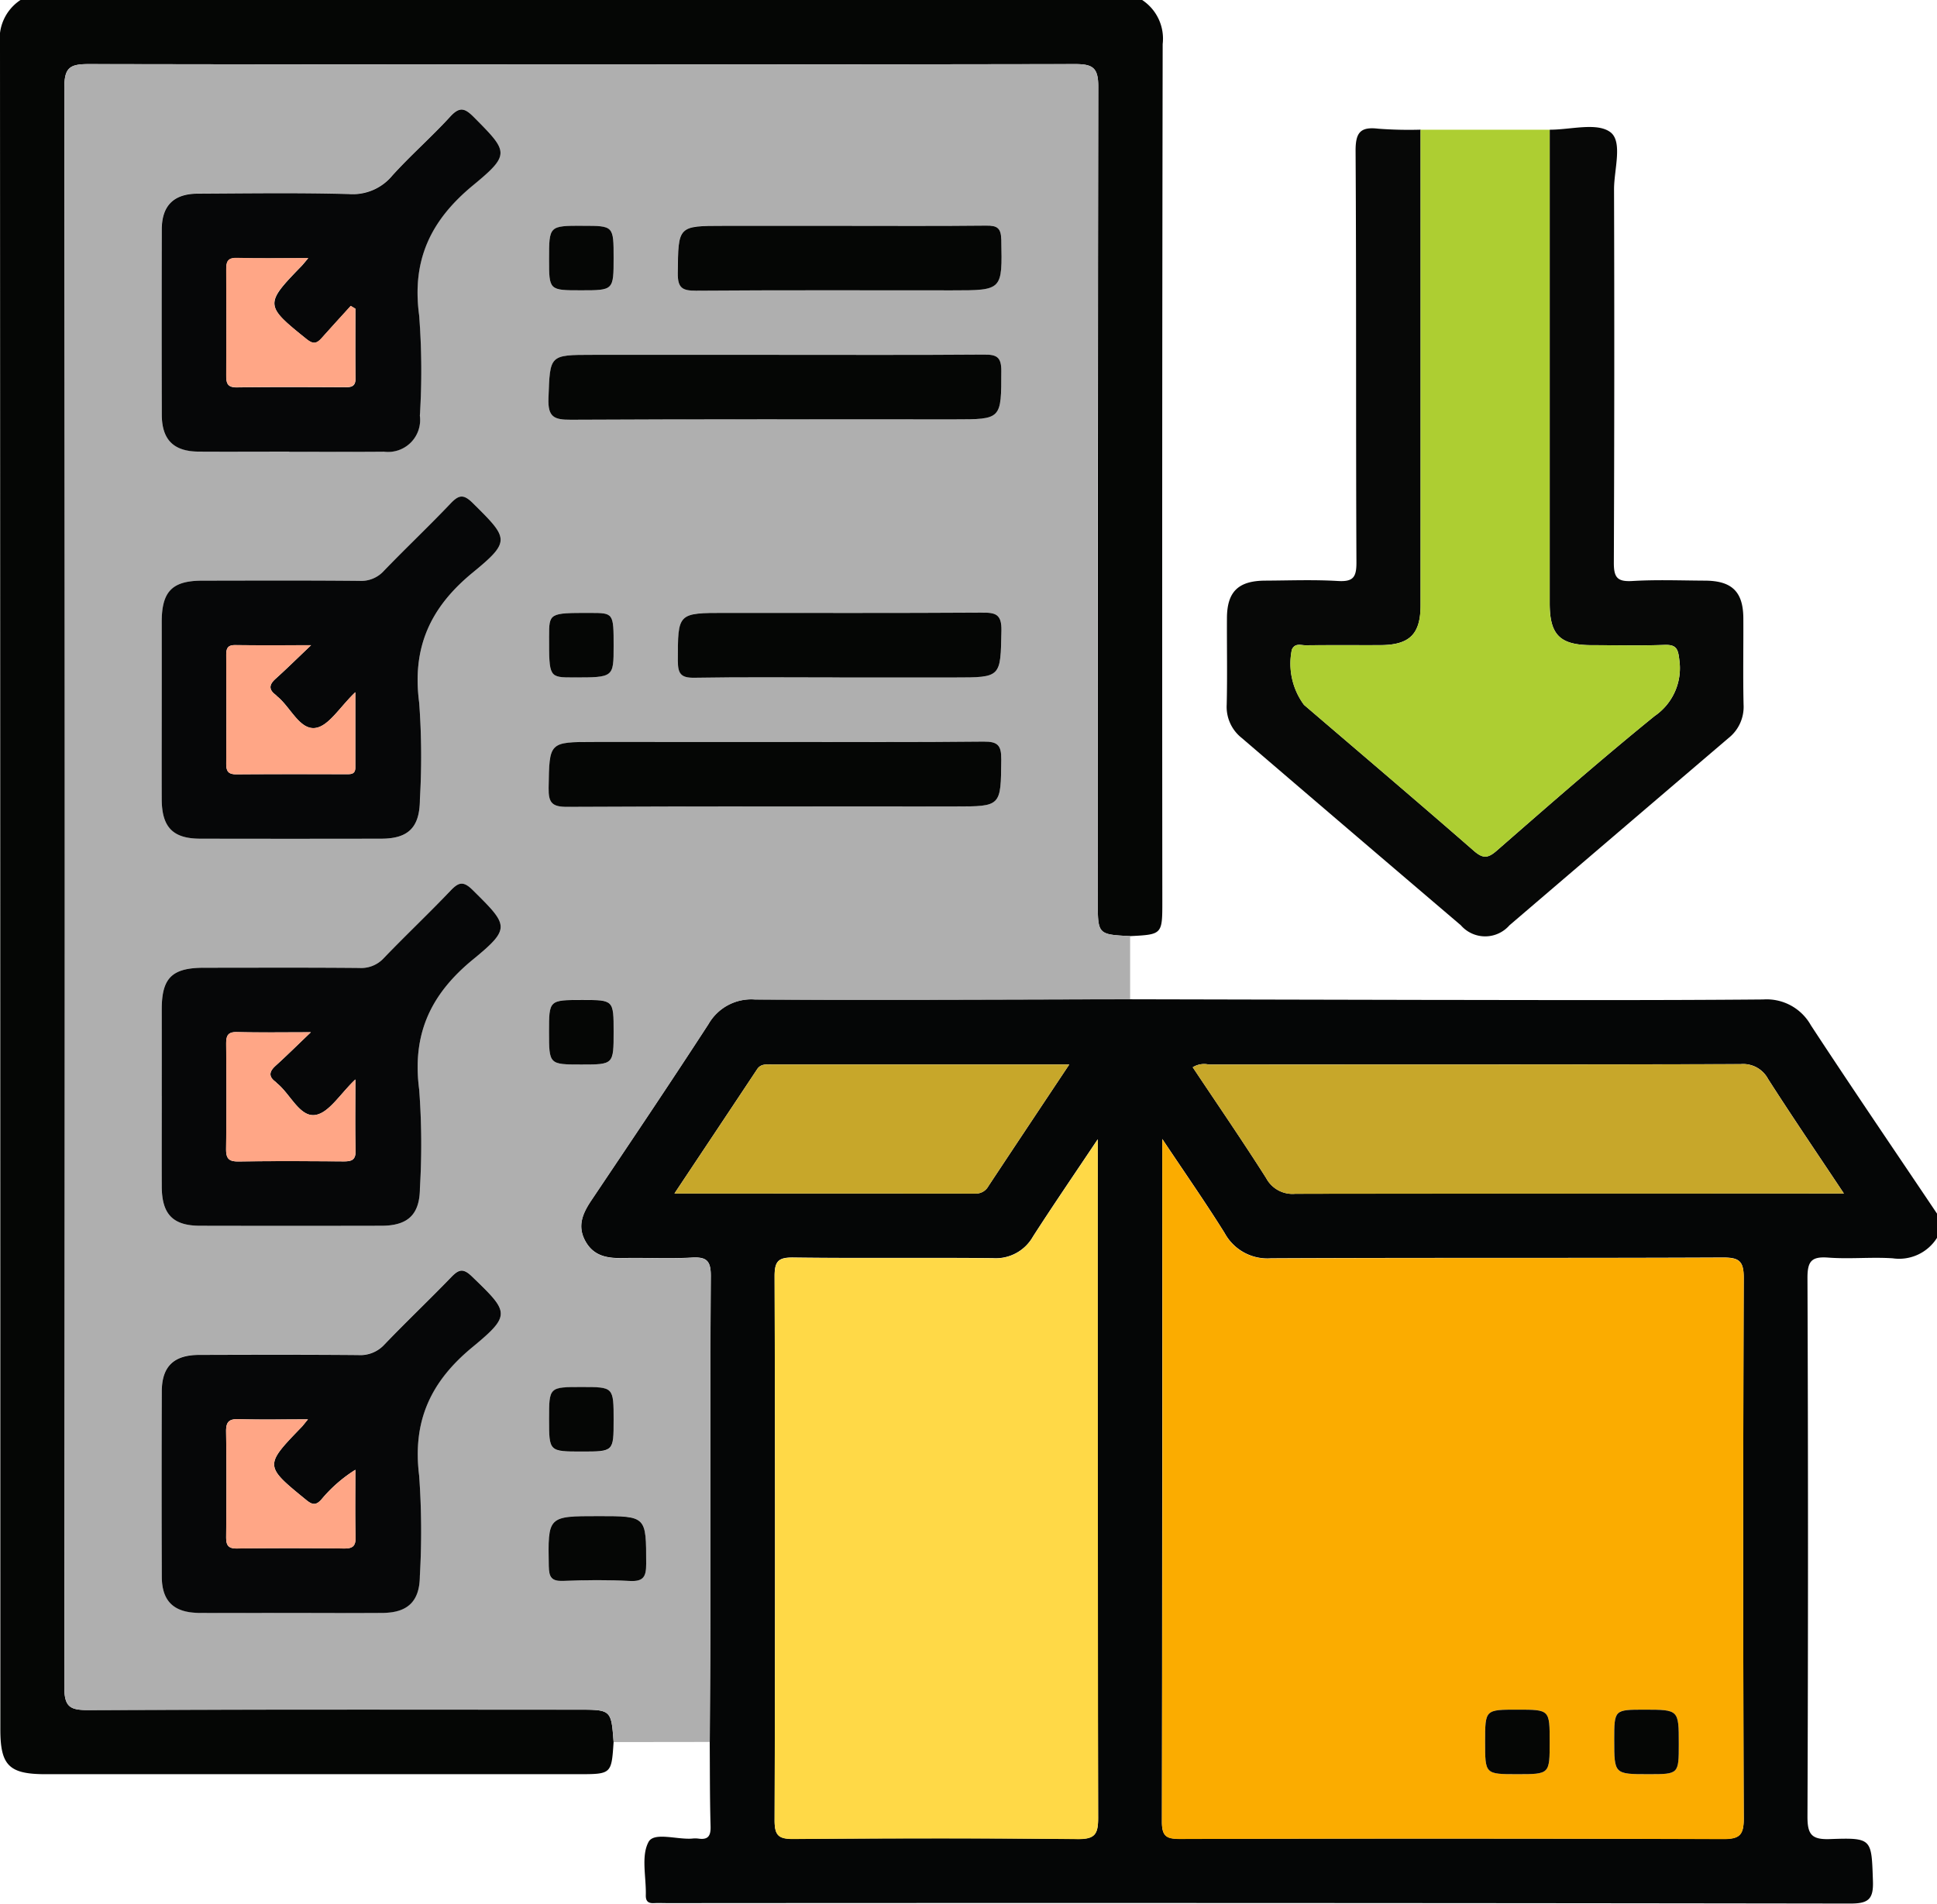 <svg id="Grupo_1083992" data-name="Grupo 1083992" xmlns="http://www.w3.org/2000/svg" xmlns:xlink="http://www.w3.org/1999/xlink" width="161.729" height="158.982" viewBox="0 0 161.729 158.982">
  <defs>
    <clipPath id="clip-path">
      <rect id="Rectángulo_361648" data-name="Rectángulo 361648" width="161.729" height="158.982" fill="none"/>
    </clipPath>
  </defs>
  <g id="Grupo_1083991" data-name="Grupo 1083991" clip-path="url(#clip-path)">
    <path id="Trazado_716760" data-name="Trazado 716760" d="M189.526,247.1q12.119.027,24.239.052c9.54.009,19.08.047,28.62-.036a4.232,4.232,0,0,1,3.987,2.165c3.456,5.275,7.01,10.486,10.526,15.721v2.02a3.731,3.731,0,0,1-3.7,1.711c-1.789-.117-3.6.076-5.385-.059-1.4-.106-1.736.307-1.731,1.715q.088,22.473,0,44.947c-.006,1.507.336,1.959,1.886,1.9,3.539-.127,3.457-.036,3.58,3.494.054,1.536-.379,1.892-1.9,1.89q-49.343-.071-98.686-.036c-.393,0-.787-.019-1.179,0-.491.029-.707-.156-.693-.669.04-1.508-.407-3.263.229-4.441.459-.851,2.381-.179,3.646-.28a2.191,2.191,0,0,1,.5,0c.807.123,1.056-.2,1.033-1.016-.068-2.354-.054-4.71-.072-7.066.018-3.815.049-7.63.052-11.445.008-9.147-.026-18.294.035-27.441.008-1.281-.336-1.628-1.584-1.556-1.9.109-3.817,0-5.724.04-1.3.03-2.464-.142-3.165-1.418s-.215-2.339.513-3.423c3.278-4.883,6.563-9.762,9.764-14.695a4.111,4.111,0,0,1,3.882-2.062c10.44.052,20.881,0,31.322-.02m2.691,11.678v1.307q0,27.858-.03,55.716c0,1.257.432,1.423,1.532,1.42q22.648-.051,45.3.011c1.388.005,1.752-.312,1.746-1.727q-.086-22.555,0-45.111c.005-1.423-.373-1.728-1.753-1.721-12.573.058-25.146.005-37.719.066a4.055,4.055,0,0,1-3.863-2.1c-1.568-2.517-3.269-4.951-5.212-7.865m-5.39.021c-2.006,3-3.747,5.543-5.411,8.132a3.562,3.562,0,0,1-3.336,1.8c-5.554-.058-11.109.019-16.662-.054-1.256-.017-1.576.3-1.572,1.565q.071,22.713,0,45.427c0,1.27.325,1.571,1.575,1.562,7.91-.06,15.821-.073,23.732.008,1.457.015,1.709-.427,1.706-1.775q-.069-27.424-.031-54.849V258.8m62.3,4.519c-2.219-3.336-4.319-6.42-6.329-9.561a2.356,2.356,0,0,0-2.285-1.244c-14.8.042-29.606.027-44.409.036a1.776,1.776,0,0,0-1.345.229c2.071,3.109,4.157,6.147,6.131,9.257a2.489,2.489,0,0,0,2.419,1.308q22.036-.059,44.073-.026Zm-64.678-10.776c-8.511,0-16.689,0-24.868,0-.44,0-.888-.062-1.195.4-2.245,3.386-4.5,6.764-6.9,10.373,8.577,0,16.852,0,25.126.008a1.183,1.183,0,0,0,1.086-.617c2.183-3.3,4.38-6.6,6.755-10.166" transform="translate(-95.168 -163.646)" fill="#050606"/>
    <path id="Trazado_716761" data-name="Trazado 716761" d="M95.364,0a3.867,3.867,0,0,1,1.713,3.682q-.062,35.8-.029,71.592c0,2.769,0,2.769-2.691,2.906-2.7-.138-2.7-.138-2.7-2.949q0-34,.041-68c0-1.593-.473-1.881-1.945-1.878q-41.167.065-82.335,0c-1.548,0-2.048.256-2.046,1.953q.083,66.819,0,133.638c0,1.609.5,1.876,1.953,1.87,13.638-.053,27.277-.031,40.915-.031,2.793,0,2.793,0,2.992,2.708-.178,2.68-.178,2.68-2.975,2.68H3.8c-3.039,0-3.771-.724-3.771-3.736Q.028,74.061,0,3.689A3.859,3.859,0,0,1,1.712,0Z" transform="translate(0)" fill="#050605"/>
    <path id="Trazado_716762" data-name="Trazado 716762" d="M69.8,155.974l-8.027.01c-.2-2.708-.2-2.708-2.992-2.708-13.638,0-27.277-.022-40.915.031-1.456.006-1.955-.261-1.953-1.87q.077-66.819,0-133.638c0-1.7.5-1.956,2.045-1.953q41.168.074,82.335,0c1.472,0,1.949.285,1.945,1.878q-.089,34-.041,68c0,2.811,0,2.811,2.7,2.949v5.278c-10.441.018-20.882.072-31.322.021a4.111,4.111,0,0,0-3.882,2.062c-3.2,4.933-6.486,9.812-9.764,14.7-.728,1.084-1.215,2.146-.513,3.423s1.861,1.448,3.165,1.418c1.908-.044,3.822.069,5.724-.04,1.248-.072,1.593.276,1.584,1.556-.061,9.147-.027,18.294-.035,27.442,0,3.815-.034,7.63-.052,11.445M34.688,48.211c2.635,0,5.27.018,7.9-.006a2.672,2.672,0,0,0,3-3,59.864,59.864,0,0,0-.061-8.4c-.618-4.612.965-7.932,4.511-10.853,3.145-2.591,2.92-2.8.054-5.69-.753-.758-1.187-.892-1.973-.033-1.55,1.693-3.292,3.212-4.829,4.917a4.283,4.283,0,0,1-3.63,1.544c-4.2-.115-8.409-.054-12.613-.033-2,.01-3,.993-3.008,2.984q-.03,7.734,0,15.468c.006,2.1.983,3.075,3.075,3.091,2.523.019,5.046,0,7.569,0m.066,96.984c2.579,0,5.158.014,7.737,0,2.106-.014,3.09-.982,3.105-3.064a64.835,64.835,0,0,0-.058-8.4c-.561-4.519.92-7.82,4.432-10.717,3.3-2.72,3.064-2.937-.035-5.926-.737-.71-1.107-.566-1.725.074-1.828,1.9-3.743,3.709-5.563,5.612a2.732,2.732,0,0,1-2.2.888c-4.429-.038-8.858-.027-13.287-.013-2.118.007-3.1.968-3.111,3.052q-.025,7.734,0,15.468c.007,2.062,1.011,3.013,3.14,3.026,2.523.015,5.046,0,7.569,0M24.04,69.672c0,2.522-.006,5.044,0,7.566.008,2.339.927,3.293,3.209,3.3q7.568.017,15.137,0c2.28,0,3.2-.962,3.212-3.3a60.814,60.814,0,0,0-.061-8.062c-.6-4.587.9-7.938,4.478-10.866,3.213-2.632,2.976-2.851-.008-5.807-.767-.76-1.161-.684-1.849.041-1.814,1.909-3.73,3.721-5.558,5.617a2.56,2.56,0,0,1-2.054.845c-4.372-.043-8.746-.024-13.119-.018-2.514,0-3.382.893-3.387,3.455q-.007,3.615,0,7.229m0,32.339c0,2.522-.007,5.044,0,7.566.008,2.335.928,3.283,3.219,3.287q7.568.016,15.137,0c2.22,0,3.187-.955,3.2-3.14a61.064,61.064,0,0,0-.06-8.23c-.6-4.592.918-7.936,4.487-10.863C53.231,88,52.993,87.785,50,84.822c-.78-.772-1.172-.653-1.849.057-1.817,1.906-3.732,3.719-5.558,5.617a2.559,2.559,0,0,1-2.058.836c-4.316-.042-8.634-.021-12.951-.018-2.685,0-3.54.838-3.545,3.467q-.007,3.615,0,7.229M75.317,72.457H60.161c-3.808,0-3.751,0-3.813,3.843-.02,1.251.294,1.583,1.565,1.577,10.778-.055,21.555-.031,32.333-.031,3.905,0,3.856,0,3.895-3.927.011-1.173-.286-1.5-1.479-1.49-5.781.065-11.563.029-17.345.029m.04-32.328H60.033c-3.659,0-3.562,0-3.7,3.633-.059,1.575.478,1.793,1.875,1.786,10.665-.057,21.331-.031,32-.031,3.982,0,3.93,0,3.936-4.056,0-1.166-.4-1.361-1.441-1.353-5.782.044-11.563.021-17.345.021m5.281,26.94h9.6c3.914,0,3.839,0,3.916-3.915.027-1.386-.5-1.5-1.646-1.5-7.128.045-14.257.023-21.385.023-4.02,0-3.981,0-3.985,4,0,1.07.246,1.435,1.379,1.415,4.04-.07,8.082-.027,12.123-.027m.121-37.716H70.993c-3.88,0-3.825,0-3.865,3.959-.012,1.22.371,1.463,1.513,1.455,7.128-.052,14.257-.026,21.385-.026,4.234,0,4.2,0,4.112-4.213-.02-.99-.335-1.2-1.256-1.194-4.041.044-8.082.019-12.124.019M60.5,137.112c-4.249,0-4.218,0-4.145,4.172.017.93.228,1.277,1.211,1.238,1.848-.075,3.706-.094,5.552,0,1.151.062,1.371-.365,1.37-1.422,0-3.993.033-3.993-3.988-3.993m-1.343-43.1c-2.778,0-2.778,0-2.778,2.653,0,2.735,0,2.735,2.7,2.735s2.694,0,2.694-2.737c0-2.651,0-2.651-2.612-2.651m2.612-29.537c0-2.789,0-2.789-1.967-2.79-3.422,0-3.422,0-3.422,2.009,0,3.378,0,3.378,2.051,3.379,3.338,0,3.338,0,3.338-2.6M59.189,29.352c-2.808,0-2.808,0-2.807,2.792,0,2.6,0,2.6,2.667,2.6,2.723,0,2.723,0,2.723-2.708,0-2.68,0-2.68-2.582-2.68m2.582,99.768c0-2.784,0-2.784-2.647-2.784-2.743,0-2.743,0-2.744,2.688s0,2.7,2.731,2.7c2.659,0,2.659,0,2.659-2.6" transform="translate(-10.538 -10.495)" fill="#afafaf"/>
    <path id="Trazado_716763" data-name="Trazado 716763" d="M330.213,31.627c1.732.006,3.935-.628,5.058.2,1.066.788.311,3.136.316,4.794q.047,15.572-.017,31.144c-.007,1.255.28,1.628,1.551,1.552,2.014-.12,4.04-.04,6.061-.03,2.246.011,3.184.924,3.2,3.126.014,2.413-.036,4.827.02,7.239a3.317,3.317,0,0,1-1.257,2.781q-9.151,7.815-18.292,15.64a2.688,2.688,0,0,1-4.058-.005q-9.16-7.805-18.293-15.641a3.307,3.307,0,0,1-1.256-2.779c.058-2.412.007-4.826.02-7.239.012-2.2.946-3.112,3.2-3.123,2.021-.01,4.047-.09,6.061.03,1.271.075,1.557-.3,1.551-1.552-.054-11.448,0-22.9-.071-34.343-.009-1.53.37-2.062,1.9-1.877a34.014,34.014,0,0,0,3.529.08q0,19.86,0,39.719c0,2.417-.921,3.319-3.36,3.328-2.076.007-4.153-.011-6.229.013-.4,0-.9-.216-1.159.366A5.792,5.792,0,0,0,309.7,79.66c4.726,4.054,9.473,8.082,14.164,12.176.761.664,1.169.665,1.926.005,4.354-3.8,8.7-7.609,13.186-11.249a4.84,4.84,0,0,0,2.059-4.705c-.1-.911-.256-1.268-1.234-1.233-2.018.071-4.04.024-6.06.021-2.67,0-3.526-.849-3.526-3.5q0-19.775,0-39.551" transform="translate(-200.823 -20.795)" fill="#070807"/>
    <path id="Trazado_716764" data-name="Trazado 716764" d="M340.577,32.07q0,19.775,0,39.551c0,2.648.856,3.492,3.526,3.5,2.02,0,4.043.051,6.06-.021.978-.034,1.134.323,1.234,1.233a4.84,4.84,0,0,1-2.059,4.705c-4.485,3.64-8.832,7.451-13.186,11.249-.756.66-1.165.659-1.926-.005-4.691-4.094-9.438-8.123-14.164-12.176a5.792,5.792,0,0,1-1.018-4.607c.26-.582.76-.362,1.16-.366,2.076-.024,4.153-.006,6.229-.013,2.439-.009,3.359-.911,3.36-3.328q.007-19.86,0-39.719h10.781" transform="translate(-211.188 -21.238)" fill="#adce32"/>
    <path id="Trazado_716765" data-name="Trazado 716765" d="M287.281,281.682c1.942,2.915,3.643,5.349,5.211,7.865a4.056,4.056,0,0,0,3.863,2.1c12.573-.061,25.146-.008,37.719-.066,1.38-.006,1.758.3,1.752,1.722q-.087,22.555,0,45.111c.005,1.415-.359,1.732-1.747,1.727q-22.648-.082-45.3-.011c-1.1,0-1.535-.163-1.532-1.42q.066-27.858.03-55.716Zm32.34,50.343c0-2.7,0-2.7-2.69-2.7s-2.7,0-2.7,2.689,0,2.7,2.69,2.7,2.7,0,2.7-2.689m5.39-.159c0,2.848,0,2.848,2.875,2.848,2.515,0,2.515,0,2.515-2.54,0-2.848,0-2.848-2.876-2.848-2.515,0-2.515,0-2.515,2.54" transform="translate(-190.233 -186.544)" fill="#fbac00"/>
    <path id="Trazado_716766" data-name="Trazado 716766" d="M218.478,281.743v1.814q0,27.424.031,54.849c0,1.348-.249,1.79-1.706,1.775-7.91-.081-15.821-.069-23.732-.008-1.25.01-1.579-.292-1.575-1.561q.072-22.713,0-45.427c0-1.265.316-1.582,1.572-1.565,5.553.073,11.109,0,16.662.054a3.563,3.563,0,0,0,3.336-1.8c1.664-2.589,3.406-5.129,5.411-8.132" transform="translate(-126.819 -186.585)" fill="#ffd947"/>
    <path id="Trazado_716767" data-name="Trazado 716767" d="M349.224,273.94H347.48q-22.036,0-44.073.026a2.489,2.489,0,0,1-2.419-1.308c-1.974-3.109-4.06-6.148-6.132-9.257a1.777,1.777,0,0,1,1.346-.229c14.8-.01,29.606.005,44.409-.036a2.356,2.356,0,0,1,2.285,1.244c2.01,3.141,4.109,6.224,6.329,9.561" transform="translate(-195.269 -174.262)" fill="#c7a72a"/>
    <path id="Trazado_716768" data-name="Trazado 716768" d="M199.691,263.216c-2.375,3.57-4.572,6.863-6.755,10.166a1.182,1.182,0,0,1-1.086.617c-8.274-.011-16.549-.008-25.126-.008,2.4-3.609,4.66-6.987,6.9-10.373.307-.463.755-.4,1.195-.4,8.178,0,16.356,0,24.868,0" transform="translate(-110.413 -174.314)" fill="#c7a72a"/>
    <path id="Trazado_716769" data-name="Trazado 716769" d="M50.612,55.657c-2.523,0-5.046.015-7.569,0-2.092-.016-3.069-.992-3.075-3.091q-.022-7.734,0-15.468c.007-1.991,1-2.974,3.008-2.984,4.2-.02,8.412-.082,12.613.033a4.282,4.282,0,0,0,3.63-1.544c1.537-1.7,3.279-3.223,4.829-4.917.786-.859,1.22-.725,1.973.033,2.866,2.887,3.091,3.1-.054,5.69-3.546,2.921-5.129,6.241-4.511,10.853a59.862,59.862,0,0,1,.061,8.4,2.672,2.672,0,0,1-3,3c-2.635.024-5.27.006-7.9.006m1.58-16.163c-2.186,0-4.076.034-5.965-.016-.82-.022-.885.384-.881,1.027q.03,4.377,0,8.754c0,.646.067,1.036.884,1.025,3.031-.041,6.062-.024,9.094-.01.538,0,.826-.125.818-.742-.026-1.938-.009-3.876-.009-5.814l-.39-.234c-.812.9-1.63,1.788-2.434,2.692-.4.446-.692.528-1.239.089-3.512-2.818-3.536-2.931-.44-6.112.117-.12.219-.255.562-.658" transform="translate(-26.461 -17.941)" fill="#060708"/>
    <path id="Trazado_716770" data-name="Trazado 716770" d="M50.678,342.774c-2.523,0-5.046.011-7.569,0-2.128-.013-3.132-.964-3.14-3.026q-.027-7.734,0-15.468c.007-2.084.993-3.044,3.111-3.052,4.429-.014,8.858-.025,13.287.013a2.733,2.733,0,0,0,2.2-.888c1.82-1.9,3.735-3.716,5.563-5.612.617-.64.988-.785,1.725-.074,3.1,2.989,3.331,3.207.035,5.926-3.511,2.9-4.993,6.2-4.432,10.717a64.84,64.84,0,0,1,.058,8.4c-.015,2.082-1,3.05-3.105,3.064-2.579.018-5.158,0-7.737,0m1.5-16.164c-2.127,0-3.965.037-5.8-.017-.818-.024-1.048.251-1.036,1.049.041,2.917.031,5.836.005,8.753-.006.671.113,1.015.906,1,2.975-.04,5.95-.034,8.925,0,.711.007.993-.18.974-.939-.047-1.877-.016-3.757-.016-5.635a11.891,11.891,0,0,0-2.839,2.483c-.416.463-.712.488-1.239.058-3.525-2.873-3.539-2.878-.413-6.112.115-.119.212-.255.533-.643" transform="translate(-26.461 -208.073)" fill="#060708"/>
    <path id="Trazado_716771" data-name="Trazado 716771" d="M39.973,140.493q0-3.615,0-7.23c0-2.562.873-3.452,3.387-3.455,4.373-.006,8.746-.025,13.119.018a2.561,2.561,0,0,0,2.054-.846c1.829-1.9,3.744-3.708,5.558-5.617.688-.724,1.081-.8,1.849-.041,2.984,2.956,3.221,3.175.008,5.807-3.574,2.928-5.08,6.28-4.478,10.867a60.808,60.808,0,0,1,.061,8.062c-.008,2.335-.932,3.293-3.212,3.3q-7.568.016-15.137,0c-2.282-.005-3.2-.96-3.209-3.3-.008-2.522,0-5.044,0-7.566M52.441,135.2c-2.464,0-4.405.016-6.346-.009-.622-.008-.737.292-.735.824.013,3.03.02,6.061,0,9.09-.005.642.193.884.858.878,3.031-.026,6.063-.01,9.094-.013.386,0,.827.056.828-.539,0-2.019,0-4.037,0-6.305-1.29,1.226-2.219,2.838-3.34,2.986-1.313.173-2.077-1.748-3.185-2.64-.044-.035-.076-.085-.12-.118-.6-.441-.566-.856-.02-1.346.9-.805,1.756-1.655,2.971-2.809" transform="translate(-26.471 -81.315)" fill="#060708"/>
    <path id="Trazado_716772" data-name="Trazado 716772" d="M39.973,236.219q0-3.615,0-7.229c.005-2.629.86-3.465,3.545-3.467,4.317,0,8.634-.023,12.951.018a2.56,2.56,0,0,0,2.058-.836c1.827-1.9,3.741-3.711,5.558-5.617.677-.71,1.069-.829,1.849-.057,2.992,2.963,3.23,3.179.023,5.808-3.569,2.927-5.088,6.271-4.487,10.863a61.122,61.122,0,0,1,.061,8.23c-.013,2.185-.979,3.135-3.2,3.14q-7.568.016-15.137,0c-2.291,0-3.211-.953-3.219-3.287-.009-2.522,0-5.044,0-7.566m12.45-5.307c-2.4,0-4.285.034-6.17-.016-.8-.021-.905.346-.9,1.01.024,2.918.036,5.836-.006,8.753-.011.806.233,1.055,1.042,1.044,2.918-.043,5.838-.03,8.756-.007.662.005,1.034-.095,1.013-.9-.05-1.884-.016-3.771-.016-5.944-1.259,1.186-2.207,2.809-3.359,2.97-1.293.181-2.074-1.751-3.181-2.647-.044-.035-.076-.085-.12-.118-.611-.447-.541-.863-.006-1.346.874-.789,1.71-1.621,2.948-2.8" transform="translate(-26.47 -144.703)" fill="#060708"/>
    <path id="Trazado_716773" data-name="Trazado 716773" d="M154.6,183.4c5.782,0,11.564.035,17.345-.029,1.193-.014,1.49.317,1.479,1.49-.038,3.927.011,3.927-3.895,3.927-10.778,0-21.555-.024-32.333.032-1.272.006-1.586-.326-1.566-1.577.062-3.842.005-3.843,3.813-3.843H154.6" transform="translate(-89.823 -121.436)" fill="#050605"/>
    <path id="Trazado_716774" data-name="Trazado 716774" d="M154.611,87.7c5.782,0,11.564.023,17.345-.021,1.038-.008,1.444.187,1.441,1.353-.006,4.056.045,4.056-3.936,4.056-10.665,0-21.331-.026-32,.031-1.4.007-1.934-.211-1.875-1.786.135-3.629.038-3.633,3.7-3.633h15.325" transform="translate(-89.792 -58.065)" fill="#050605"/>
    <path id="Trazado_716775" data-name="Trazado 716775" d="M181.076,156.894c-4.041,0-8.083-.043-12.123.027-1.133.02-1.38-.345-1.379-1.415,0-4-.034-4,3.985-4,7.128,0,14.257.022,21.385-.023,1.141-.007,1.674.11,1.646,1.5-.077,3.914,0,3.915-3.916,3.915h-9.6" transform="translate(-110.976 -100.32)" fill="#050605"/>
    <path id="Trazado_716776" data-name="Trazado 716776" d="M181.184,55.8c4.041,0,8.083.025,12.124-.019.92-.01,1.236.2,1.256,1.194.085,4.213.122,4.213-4.112,4.213-7.129,0-14.257-.026-21.385.026-1.142.008-1.526-.235-1.513-1.455.04-3.959-.015-3.959,3.864-3.959h9.767" transform="translate(-110.962 -36.939)" fill="#050605"/>
    <path id="Trazado_716777" data-name="Trazado 716777" d="M139.774,374.888c4.022,0,3.985,0,3.988,3.993,0,1.056-.219,1.484-1.37,1.422-1.846-.1-3.7-.08-5.552-.005-.983.04-1.195-.307-1.211-1.237-.073-4.173-.1-4.172,4.145-4.172" transform="translate(-89.809 -248.27)" fill="#050605"/>
    <path id="Trazado_716778" data-name="Trazado 716778" d="M138.511,247.267c2.612,0,2.612,0,2.612,2.651,0,2.737,0,2.737-2.694,2.737s-2.7,0-2.7-2.735c0-2.653,0-2.653,2.778-2.653" transform="translate(-89.889 -163.753)" fill="#050605"/>
    <path id="Trazado_716779" data-name="Trazado 716779" d="M141.123,154.34c0,2.6,0,2.6-3.338,2.6-2.053,0-2.053,0-2.051-3.379,0-2.011,0-2.011,3.422-2.009,1.967,0,1.967,0,1.967,2.79" transform="translate(-89.889 -100.364)" fill="#050605"/>
    <path id="Trazado_716780" data-name="Trazado 716780" d="M138.54,55.835c2.582,0,2.582,0,2.582,2.68,0,2.708,0,2.708-2.723,2.708-2.667,0-2.667,0-2.667-2.6,0-2.792,0-2.792,2.807-2.792" transform="translate(-89.889 -36.977)" fill="#050605"/>
    <path id="Trazado_716781" data-name="Trazado 716781" d="M141.122,345.766c0,2.6,0,2.6-2.659,2.6-2.731,0-2.731,0-2.731-2.7s0-2.688,2.744-2.688c2.647,0,2.647,0,2.647,2.784" transform="translate(-89.889 -227.141)" fill="#050605"/>
    <path id="Trazado_716782" data-name="Trazado 716782" d="M372.525,425.445c0,2.689,0,2.689-2.7,2.689s-2.69,0-2.69-2.7,0-2.689,2.7-2.689,2.69,0,2.69,2.7" transform="translate(-243.136 -279.964)" fill="#050605"/>
    <path id="Trazado_716783" data-name="Trazado 716783" d="M399.052,425.286c0-2.54,0-2.54,2.515-2.54,2.876,0,2.876,0,2.876,2.848,0,2.54,0,2.54-2.515,2.54-2.875,0-2.875,0-2.875-2.848" transform="translate(-264.273 -279.964)" fill="#050605"/>
    <path id="Trazado_716784" data-name="Trazado 716784" d="M62.759,63.781c-.343.4-.445.538-.562.658-3.1,3.182-3.072,3.294.44,6.112.547.439.842.357,1.239-.089.8-.9,1.622-1.8,2.434-2.692L66.7,68c0,1.938-.016,3.876.009,5.814.008.617-.28.744-.818.742-3.031-.014-6.063-.03-9.094.01-.816.011-.888-.379-.884-1.025q.031-4.377,0-8.754c0-.643.061-1.049.881-1.027,1.888.05,3.779.016,5.965.016" transform="translate(-37.029 -42.228)" fill="#ffa686"/>
    <path id="Trazado_716785" data-name="Trazado 716785" d="M62.729,350.925c-.32.388-.417.525-.533.643-3.127,3.234-3.113,3.239.413,6.112.527.43.823.4,1.239-.058a11.891,11.891,0,0,1,2.839-2.483c0,1.878-.032,3.758.016,5.635.019.759-.262.946-.974.939-2.975-.031-5.951-.037-8.925,0-.792.01-.912-.333-.906-1,.025-2.918.036-5.836-.005-8.753-.011-.8.219-1.074,1.036-1.049,1.836.054,3.674.017,5.8.017" transform="translate(-37.014 -232.389)" fill="#ffa686"/>
    <path id="Trazado_716786" data-name="Trazado 716786" d="M63,159.517c-1.215,1.154-2.073,2-2.971,2.809-.546.49-.58.9.02,1.346.045.033.077.082.12.118,1.108.892,1.872,2.812,3.185,2.639,1.122-.148,2.05-1.759,3.34-2.986,0,2.268,0,4.286,0,6.305,0,.6-.442.539-.828.539-3.031,0-6.063-.013-9.094.013-.665.006-.863-.236-.858-.878.024-3.03.018-6.06,0-9.09,0-.532.113-.832.735-.824,1.941.025,3.882.009,6.346.009" transform="translate(-37.027 -105.634)" fill="#ffa686"/>
    <path id="Trazado_716787" data-name="Trazado 716787" d="M62.966,255.213c-1.238,1.183-2.073,2.015-2.948,2.8-.534.483-.6.9.006,1.346.045.033.077.082.12.117,1.106.9,1.888,2.828,3.181,2.647,1.153-.161,2.1-1.784,3.359-2.97,0,2.173-.034,4.06.016,5.944.021.8-.351.9-1.013.9-2.919-.023-5.838-.036-8.756.007-.809.012-1.053-.238-1.042-1.044.043-2.917.03-5.836.006-8.753-.005-.664.1-1.031.9-1.01,1.885.05,3.772.016,6.17.016" transform="translate(-37.013 -169.004)" fill="#ffa686"/>
  </g>
</svg>
